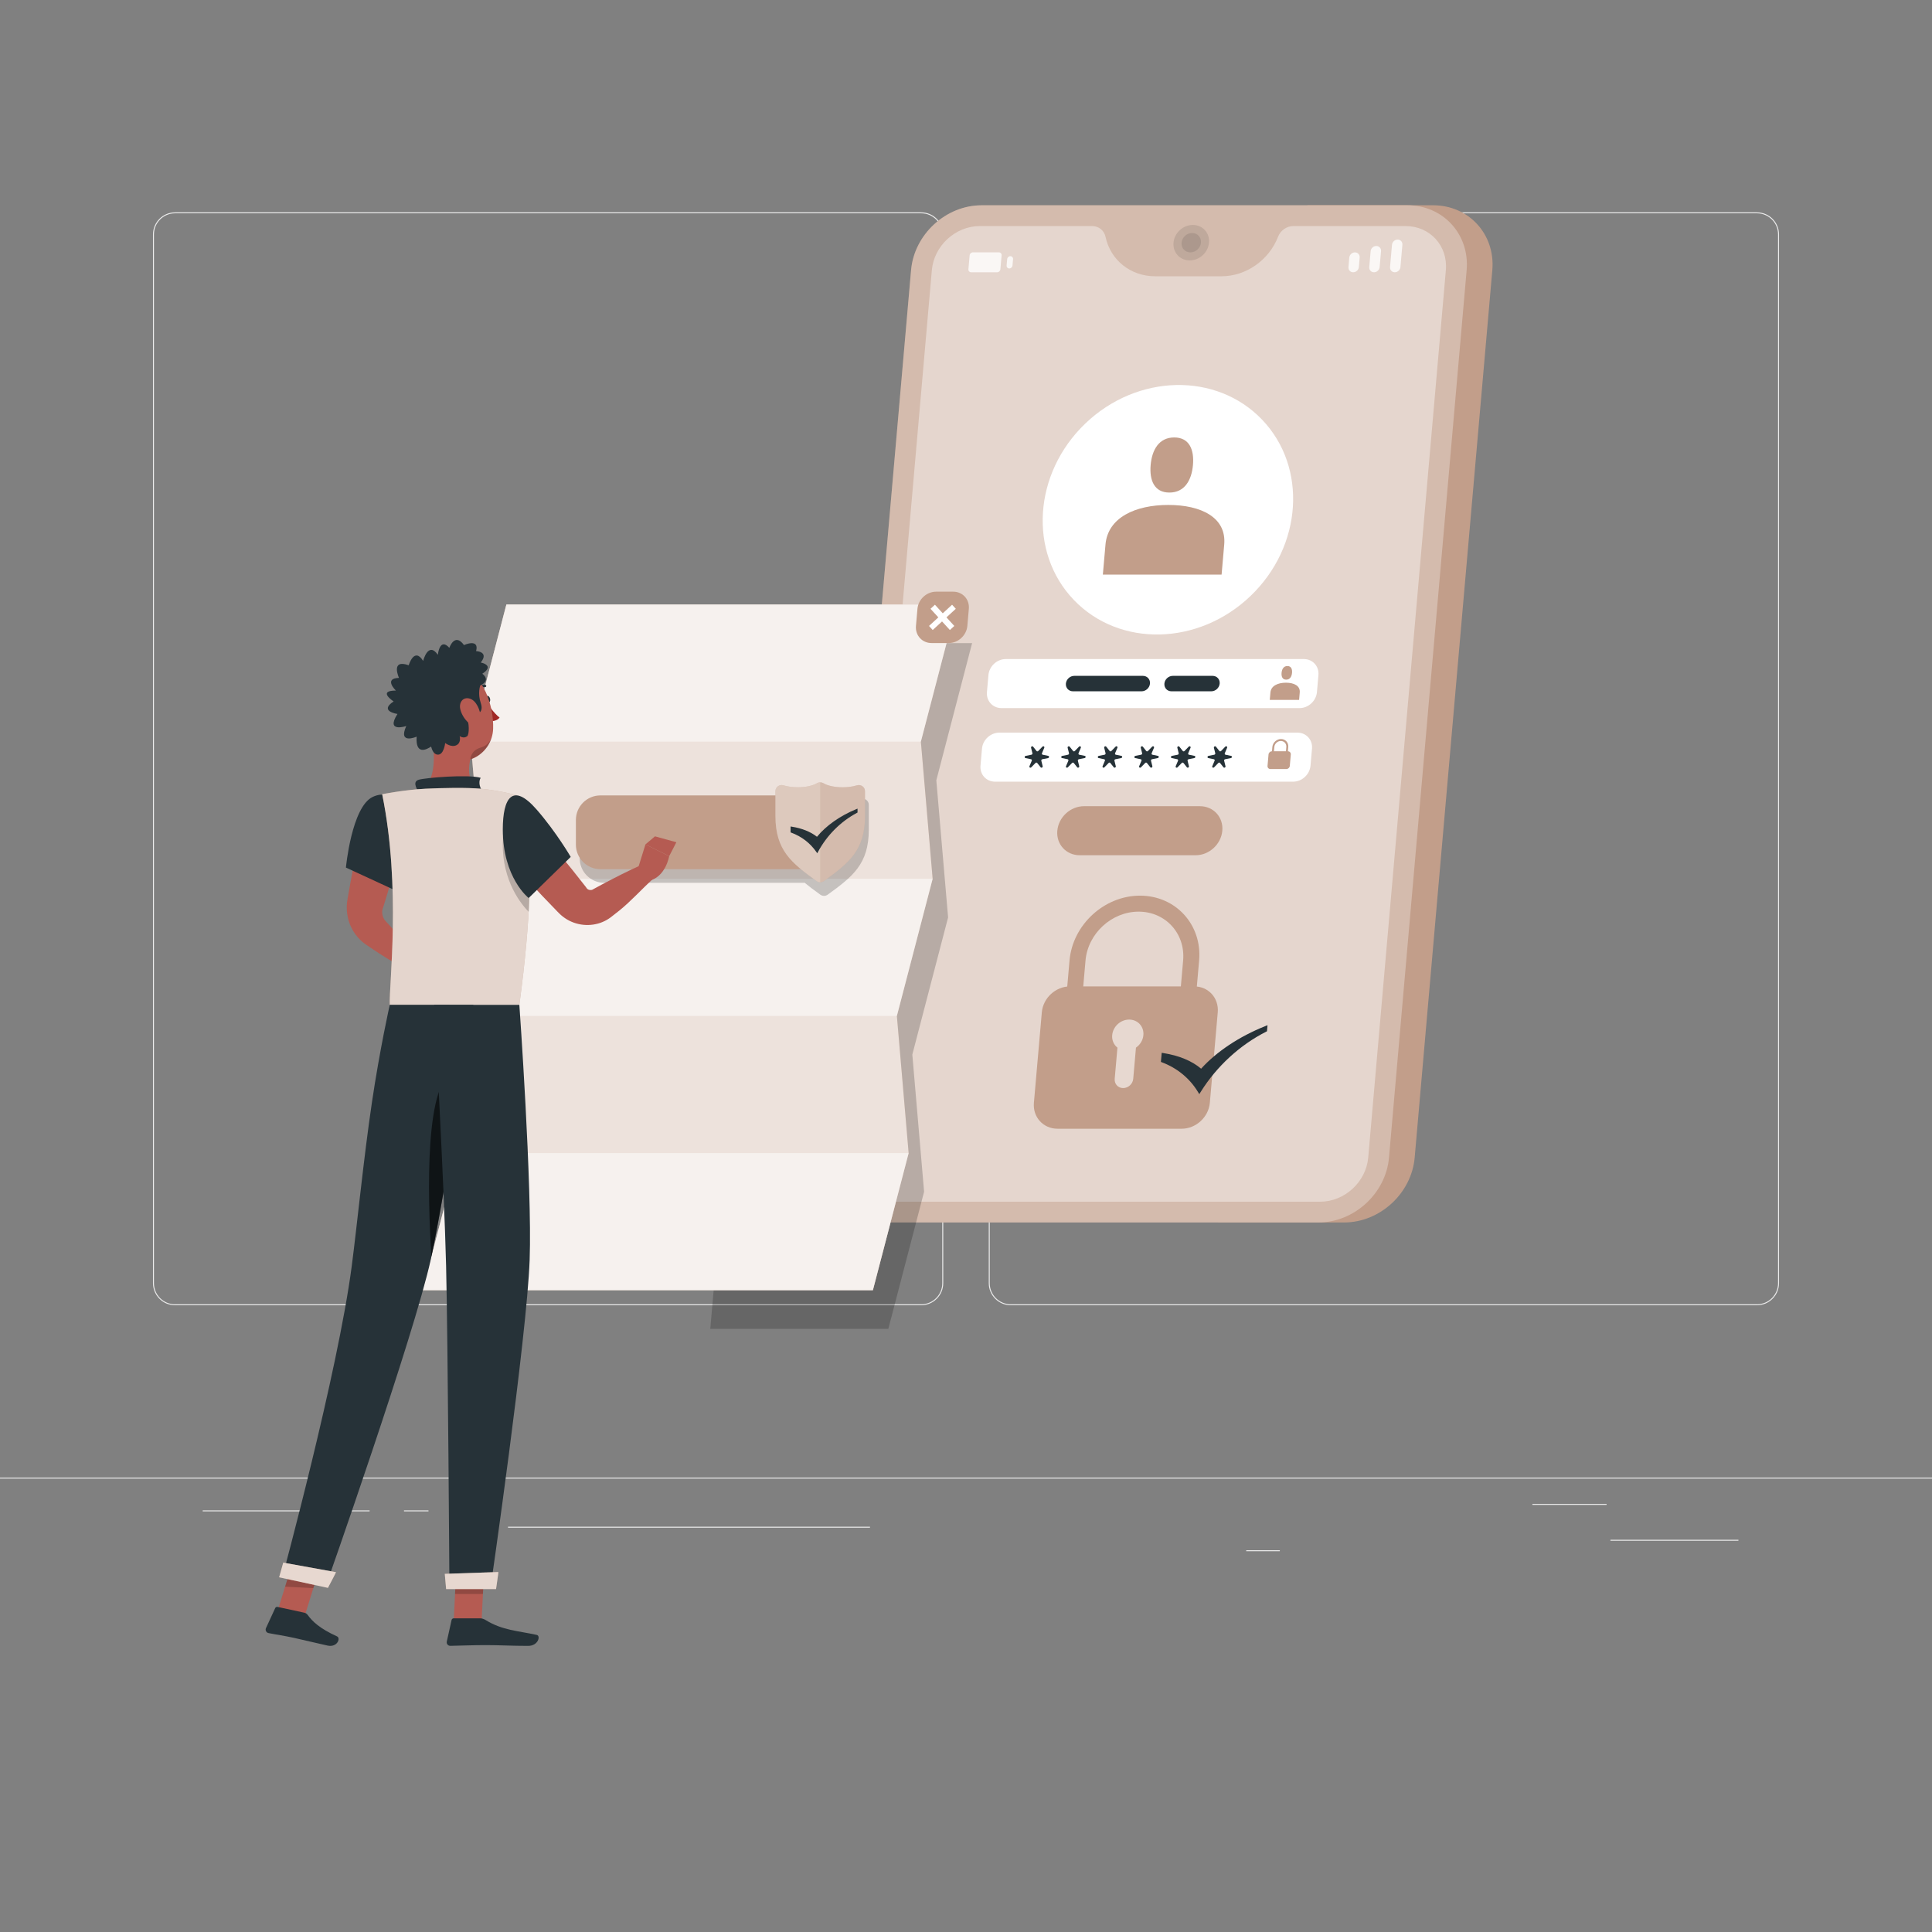 <svg width="170" height="170" viewBox="0 0 170 170" fill="none" xmlns="http://www.w3.org/2000/svg">
<rect x="0" y="0" width="170" height="170" fill="#808080" stroke="none"/>
<path d="M152.966 135.488H141.705V135.573H152.966V135.488Z" fill="#EBEBEB"/>
<path d="M112.615 136.41H109.659V136.495H112.615V136.41Z" fill="#EBEBEB"/>
<path d="M141.365 132.331H134.839V132.416H141.365V132.331Z" fill="#EBEBEB"/>
<path d="M32.522 132.901H17.836V132.986H32.522V132.901Z" fill="#EBEBEB"/>
<path d="M37.702 132.901H35.549V132.986H37.702V132.901Z" fill="#EBEBEB"/>
<path d="M76.55 134.338H44.7V134.423H76.55V134.338Z" fill="#EBEBEB"/>
<path d="M81.056 114.852H15.403C14.333 114.852 13.462 113.981 13.462 112.911V20.624C13.462 19.554 14.333 18.684 15.403 18.684H81.056C82.126 18.684 82.997 19.554 82.997 20.624V112.911C82.997 113.981 82.126 114.852 81.056 114.852ZM15.403 18.769C14.379 18.769 13.547 19.601 13.547 20.625V112.912C13.547 113.935 14.379 114.767 15.403 114.767H81.056C82.079 114.767 82.912 113.935 82.912 112.912V20.624C82.912 19.601 82.079 18.769 81.056 18.769L15.403 18.769Z" fill="#EBEBEB"/>
<path d="M154.597 114.852H88.944C87.874 114.852 87.003 113.981 87.003 112.911V20.624C87.003 19.554 87.874 18.684 88.944 18.684H154.597C155.668 18.684 156.538 19.554 156.538 20.624V112.911C156.538 113.981 155.667 114.852 154.597 114.852ZM88.944 18.769C87.921 18.769 87.088 19.601 87.088 20.625V112.912C87.088 113.935 87.921 114.767 88.944 114.767H154.597C155.621 114.767 156.453 113.935 156.453 112.912V20.624C156.453 19.601 155.621 18.769 154.597 18.769L88.944 18.769Z" fill="#EBEBEB"/>
<path d="M170 130.016H0V130.101H170V130.016Z" fill="#EBEBEB"/>
<path d="M126.102 18.062H115.031L107.201 107.567H118.271C121.42 107.567 124.205 105.006 124.48 101.858L131.312 23.772C131.587 20.624 129.25 18.062 126.102 18.062Z" fill="#C29E8A"/>
<path d="M123.843 18.062H86.375C83.227 18.062 80.442 20.624 80.166 23.772L73.335 101.858C73.059 105.006 75.396 107.567 78.545 107.567H116.012C119.161 107.567 121.946 105.006 122.221 101.858L129.053 23.772C129.328 20.624 126.991 18.062 123.843 18.062Z" fill="#C29E8A"/>
<path opacity="0.3" d="M123.843 18.062H86.375C83.227 18.062 80.442 20.624 80.166 23.772L73.335 101.858C73.059 105.006 75.396 107.567 78.545 107.567H116.012C119.161 107.567 121.946 105.006 122.221 101.858L129.053 23.772C129.328 20.624 126.991 18.062 123.843 18.062Z" fill="white"/>
<path opacity="0.4" d="M123.683 19.892H113.804C113.222 19.892 112.675 20.274 112.459 20.832C111.66 22.896 109.638 24.31 107.483 24.31H101.642C99.488 24.31 97.712 22.896 97.275 20.832C97.156 20.274 96.676 19.892 96.094 19.892H86.215C84.072 19.892 82.183 21.629 81.995 23.772L75.164 101.857C74.976 104 76.561 105.738 78.704 105.738H116.172C118.315 105.738 120.204 104 120.392 101.857L127.224 23.772C127.411 21.629 125.826 19.892 123.683 19.892Z" fill="white"/>
<path d="M114.349 62.307H88.127C87.349 62.307 86.774 61.676 86.842 60.899L86.974 59.399C87.042 58.621 87.727 57.991 88.505 57.991H114.727C115.504 57.991 116.079 58.622 116.011 59.399L115.88 60.899C115.812 61.676 115.127 62.307 114.349 62.307Z" fill="white"/>
<path d="M113.783 68.781H87.561C86.783 68.781 86.208 68.15 86.276 67.373L86.407 65.872C86.475 65.095 87.161 64.465 87.938 64.465H114.16C114.938 64.465 115.513 65.095 115.445 65.872L115.314 67.373C115.246 68.15 114.56 68.781 113.783 68.781Z" fill="white"/>
<path opacity="0.1" d="M106.382 21.354C106.306 22.216 105.546 22.915 104.684 22.915C103.822 22.915 103.184 22.216 103.26 21.354C103.335 20.492 104.095 19.793 104.958 19.793C105.819 19.793 106.457 20.492 106.382 21.354Z" fill="black"/>
<path opacity="0.1" d="M105.674 21.355C105.633 21.826 105.217 22.207 104.746 22.207C104.275 22.207 103.927 21.826 103.968 21.355C104.009 20.884 104.424 20.502 104.895 20.502C105.367 20.502 105.715 20.884 105.674 21.355Z" fill="black"/>
<g opacity="0.8">
<path d="M119.07 23.958C118.818 23.958 118.631 23.753 118.653 23.5L118.726 22.664C118.748 22.412 118.971 22.207 119.223 22.207C119.476 22.207 119.663 22.412 119.641 22.664L119.568 23.5C119.546 23.753 119.323 23.958 119.07 23.958Z" fill="white"/>
<path d="M122.729 23.958C122.477 23.958 122.29 23.753 122.312 23.5L122.484 21.538C122.506 21.286 122.728 21.081 122.981 21.081C123.234 21.081 123.421 21.286 123.399 21.538L123.227 23.5C123.205 23.753 122.982 23.958 122.729 23.958Z" fill="white"/>
<path d="M120.9 23.958C120.647 23.958 120.46 23.754 120.482 23.501L120.605 22.102C120.627 21.849 120.85 21.645 121.102 21.645C121.355 21.645 121.542 21.849 121.52 22.102L121.397 23.501C121.375 23.754 121.153 23.958 120.9 23.958Z" fill="white"/>
</g>
<g opacity="0.8">
<path d="M87.745 23.957H85.448C85.305 23.957 85.199 23.841 85.212 23.698L85.32 22.465C85.332 22.322 85.458 22.206 85.601 22.206H87.898C88.041 22.206 88.147 22.322 88.134 22.465L88.026 23.698C88.014 23.841 87.888 23.957 87.745 23.957Z" fill="white"/>
<path d="M88.81 23.623C88.666 23.623 88.561 23.507 88.573 23.364L88.623 22.8C88.635 22.657 88.761 22.541 88.904 22.541C89.047 22.541 89.153 22.657 89.141 22.8L89.091 23.364C89.079 23.507 88.953 23.623 88.81 23.623Z" fill="white"/>
</g>
<path d="M110.033 52.445C114.608 48.065 115.064 41.116 111.051 36.924C107.038 32.732 100.076 32.884 95.501 37.264C90.926 41.643 90.47 48.592 94.483 52.784C98.496 56.976 105.458 56.824 110.033 52.445Z" fill="white"/>
<path d="M102.802 44.431C99.917 44.431 97.482 45.528 97.274 47.913L97.042 50.56H107.49L107.721 47.913C107.93 45.528 105.687 44.431 102.802 44.431Z" fill="#C29E8A"/>
<path d="M102.898 43.341C104.236 43.341 104.854 42.255 104.971 40.916C105.088 39.578 104.66 38.492 103.321 38.492C101.983 38.492 101.365 39.578 101.248 40.916C101.131 42.255 101.559 43.341 102.898 43.341Z" fill="#C29E8A"/>
<path d="M113.152 60.072C112.44 60.072 111.838 60.343 111.787 60.932L111.73 61.586H114.31L114.367 60.932C114.419 60.343 113.865 60.072 113.152 60.072Z" fill="#C29E8A"/>
<path d="M113.176 59.803C113.507 59.803 113.659 59.535 113.688 59.204C113.717 58.873 113.611 58.605 113.28 58.605C112.95 58.605 112.797 58.874 112.768 59.204C112.74 59.535 112.845 59.803 113.176 59.803Z" fill="#C29E8A"/>
<path d="M105.207 75.254H95.004C93.812 75.254 92.93 74.288 93.035 73.097C93.139 71.905 94.19 70.939 95.382 70.939H105.585C106.776 70.939 107.658 71.905 107.553 73.097C107.449 74.288 106.399 75.254 105.207 75.254Z" fill="#C29E8A"/>
<path d="M103.976 99.319H93.056C91.797 99.319 90.865 98.298 90.975 97.039L91.672 89.074C91.782 87.815 92.892 86.794 94.152 86.794H105.072C106.331 86.794 107.262 87.815 107.152 89.074L106.456 97.039C106.345 98.298 105.235 99.319 103.976 99.319Z" fill="#C29E8A"/>
<g opacity="0.6">
<path d="M100.608 91.086C100.675 90.328 100.114 89.714 99.356 89.714C98.598 89.714 97.93 90.328 97.864 91.086C97.824 91.537 98.01 91.934 98.325 92.184L98.085 94.927C98.045 95.377 98.378 95.742 98.828 95.742C99.279 95.742 99.675 95.377 99.715 94.927L99.955 92.184C100.314 91.934 100.569 91.538 100.608 91.086Z" fill="white"/>
</g>
<path d="M105.168 88.452H103.761L104.106 84.511C104.313 82.143 102.555 80.217 100.187 80.217C97.819 80.217 95.724 82.143 95.517 84.511L95.172 88.452H93.765L94.11 84.511C94.385 81.367 97.166 78.81 100.31 78.81C103.454 78.81 105.788 81.367 105.513 84.511L105.168 88.452Z" fill="#C29E8A"/>
<path d="M113.325 66.107L113.358 65.729C113.392 65.343 113.105 65.028 112.718 65.028C112.332 65.028 111.99 65.343 111.956 65.729L111.924 66.107C111.769 66.107 111.633 66.232 111.62 66.387L111.532 67.392C111.518 67.546 111.632 67.671 111.787 67.671H113.188C113.342 67.671 113.478 67.546 113.492 67.392L113.58 66.387C113.593 66.232 113.479 66.107 113.325 66.107ZM112.703 65.201C112.995 65.201 113.21 65.438 113.185 65.729L113.152 66.107H112.097L112.13 65.729C112.155 65.438 112.412 65.201 112.703 65.201Z" fill="#C29E8A"/>
<path d="M92.237 66.51L91.748 66.409C91.69 66.397 91.66 66.336 91.684 66.279L91.888 65.797C91.932 65.694 91.806 65.618 91.727 65.7L91.357 66.08C91.313 66.126 91.243 66.126 91.207 66.08L90.904 65.7C90.84 65.618 90.7 65.694 90.726 65.797L90.845 66.279C90.859 66.336 90.819 66.397 90.759 66.409L90.252 66.51C90.144 66.531 90.13 66.684 90.235 66.706L90.724 66.807C90.782 66.819 90.812 66.88 90.788 66.937L90.584 67.418C90.54 67.522 90.666 67.598 90.745 67.516L91.115 67.135C91.159 67.09 91.229 67.09 91.265 67.135L91.568 67.516C91.633 67.598 91.772 67.522 91.746 67.418L91.627 66.937C91.613 66.88 91.653 66.819 91.713 66.807L92.22 66.706C92.329 66.684 92.342 66.531 92.237 66.51Z" fill="#263238"/>
<path d="M95.454 66.51L94.965 66.409C94.908 66.397 94.878 66.336 94.902 66.279L95.105 65.797C95.149 65.694 95.023 65.618 94.944 65.7L94.575 66.08C94.531 66.126 94.461 66.126 94.425 66.08L94.122 65.7C94.057 65.618 93.918 65.694 93.943 65.797L94.063 66.279C94.077 66.336 94.036 66.397 93.976 66.409L93.47 66.51C93.361 66.531 93.348 66.684 93.452 66.706L93.941 66.807C93.999 66.819 94.029 66.88 94.005 66.937L93.801 67.418C93.757 67.522 93.883 67.598 93.962 67.516L94.332 67.135C94.376 67.09 94.446 67.09 94.482 67.135L94.785 67.516C94.85 67.598 94.989 67.522 94.963 67.418L94.844 66.937C94.83 66.88 94.871 66.819 94.93 66.807L95.437 66.706C95.546 66.684 95.559 66.531 95.454 66.51Z" fill="#263238"/>
<path d="M98.672 66.51L98.183 66.409C98.125 66.397 98.095 66.336 98.119 66.279L98.323 65.797C98.367 65.694 98.241 65.618 98.162 65.7L97.792 66.08C97.748 66.126 97.678 66.126 97.642 66.08L97.339 65.7C97.274 65.618 97.135 65.694 97.161 65.797L97.28 66.279C97.294 66.336 97.254 66.397 97.194 66.409L96.687 66.51C96.578 66.531 96.565 66.684 96.67 66.706L97.159 66.807C97.216 66.819 97.246 66.88 97.222 66.937L97.019 67.418C96.975 67.522 97.101 67.598 97.18 67.516L97.549 67.135C97.593 67.09 97.664 67.09 97.699 67.135L98.002 67.516C98.067 67.598 98.206 67.522 98.181 67.418L98.061 66.937C98.047 66.88 98.088 66.819 98.148 66.807L98.654 66.706C98.763 66.684 98.777 66.531 98.672 66.51Z" fill="#263238"/>
<path d="M101.889 66.51L101.401 66.409C101.343 66.397 101.313 66.336 101.337 66.279L101.541 65.797C101.584 65.694 101.459 65.618 101.379 65.7L101.01 66.08C100.966 66.126 100.896 66.126 100.86 66.08L100.557 65.7C100.492 65.618 100.353 65.694 100.378 65.797L100.498 66.279C100.512 66.336 100.472 66.397 100.411 66.409L99.905 66.51C99.796 66.531 99.783 66.684 99.888 66.706L100.377 66.807C100.435 66.819 100.465 66.88 100.44 66.937L100.237 67.418C100.193 67.522 100.319 67.598 100.398 67.516L100.767 67.135C100.811 67.09 100.882 67.09 100.917 67.135L101.22 67.516C101.285 67.598 101.424 67.522 101.399 67.418L101.279 66.937C101.265 66.88 101.306 66.819 101.366 66.807L101.872 66.706C101.981 66.684 101.995 66.531 101.889 66.51Z" fill="#263238"/>
<path d="M105.107 66.51L104.618 66.409C104.56 66.397 104.53 66.336 104.554 66.279L104.758 65.797C104.802 65.694 104.676 65.618 104.597 65.7L104.227 66.08C104.183 66.126 104.113 66.126 104.077 66.08L103.774 65.7C103.709 65.618 103.57 65.694 103.596 65.797L103.715 66.279C103.73 66.336 103.689 66.397 103.629 66.409L103.122 66.51C103.013 66.531 103 66.684 103.105 66.706L103.594 66.807C103.652 66.819 103.682 66.88 103.657 66.937L103.454 67.418C103.41 67.522 103.536 67.598 103.615 67.516L103.985 67.135C104.028 67.09 104.098 67.09 104.134 67.135L104.437 67.516C104.502 67.598 104.641 67.522 104.616 67.418L104.497 66.937C104.482 66.88 104.523 66.819 104.583 66.807L105.09 66.706C105.198 66.684 105.212 66.531 105.107 66.51Z" fill="#263238"/>
<path d="M108.324 66.51L107.835 66.409C107.778 66.397 107.748 66.336 107.772 66.279L107.975 65.797C108.019 65.694 107.894 65.618 107.814 65.7L107.445 66.08C107.401 66.126 107.331 66.126 107.295 66.08L106.992 65.7C106.927 65.618 106.788 65.694 106.813 65.797L106.933 66.279C106.947 66.336 106.906 66.397 106.846 66.409L106.34 66.51C106.231 66.531 106.218 66.684 106.322 66.706L106.811 66.807C106.869 66.819 106.899 66.88 106.875 66.937L106.671 67.418C106.627 67.522 106.753 67.598 106.832 67.516L107.202 67.135C107.246 67.09 107.316 67.09 107.352 67.135L107.655 67.516C107.72 67.598 107.859 67.522 107.833 67.418L107.714 66.937C107.7 66.88 107.74 66.819 107.8 66.807L108.307 66.706C108.416 66.684 108.429 66.531 108.324 66.51Z" fill="#263238"/>
<path d="M100.569 59.47H94.528C94.152 59.47 93.822 59.774 93.789 60.149C93.756 60.525 94.033 60.829 94.409 60.829H100.45C100.825 60.829 101.156 60.525 101.189 60.149C101.222 59.774 100.944 59.47 100.569 59.47Z" fill="#263238"/>
<path d="M106.701 59.47H103.196C102.821 59.47 102.49 59.774 102.457 60.149C102.424 60.525 102.702 60.829 103.077 60.829H106.582C106.958 60.829 107.289 60.525 107.322 60.149C107.355 59.774 107.077 59.47 106.701 59.47Z" fill="#263238"/>
<path d="M111.329 90.291C109.052 91.201 107.055 92.527 105.688 94.036C104.887 93.354 103.747 92.88 102.381 92.664L102.221 92.638L102.151 93.44L102.241 93.474C103.589 93.983 104.686 94.887 105.414 96.087L105.528 96.276L105.655 96.073C107.055 93.831 109.098 91.952 111.406 90.783L111.484 90.743L111.531 90.21L111.329 90.291Z" fill="#263238"/>
<path opacity="0.2" d="M68.345 56.591C67.92 57.338 67.64 58.171 67.563 59.054L62.499 116.929H78.166L81.313 104.862L80.277 92.794L83.425 80.726L82.389 68.659L85.537 56.591H68.345V56.591Z" fill="black"/>
<path d="M81.029 65.258L84.177 53.19H44.558L41.411 65.258L42.447 77.326L39.299 89.394L40.335 101.462L37.188 113.529H76.806L79.953 101.462L78.917 89.394L82.065 77.326L81.029 65.258Z" fill="#C29E8A"/>
<path opacity="0.7" d="M81.029 65.258L84.177 53.19H44.558L41.411 65.258L42.447 77.326L39.299 89.394L40.335 101.462L37.188 113.529H76.806L79.953 101.462L78.917 89.394L82.065 77.326L81.029 65.258Z" fill="white"/>
<path opacity="0.5" d="M81.029 65.258H41.411L44.558 53.19H84.177L81.029 65.258Z" fill="white"/>
<path opacity="0.5" d="M78.917 89.394H39.299L42.447 77.326H82.065L78.917 89.394Z" fill="white"/>
<path opacity="0.5" d="M76.806 113.53H37.188L40.335 101.462H79.953L76.806 113.53Z" fill="white"/>
<path opacity="0.2" d="M75.728 70.302C75.387 70.408 74.951 70.472 74.476 70.472C73.777 70.472 73.162 70.334 72.813 70.125C72.717 70.068 72.611 70.039 72.506 70.039C72.408 70.039 72.311 70.067 72.22 70.116C72.213 70.12 72.206 70.121 72.199 70.125C72.196 70.127 72.191 70.129 72.187 70.132C72.058 70.207 71.894 70.273 71.704 70.327C71.377 70.418 70.973 70.472 70.536 70.472C70.417 70.472 70.301 70.468 70.188 70.461C69.849 70.438 69.54 70.382 69.285 70.302C69.24 70.288 69.195 70.28 69.152 70.277C68.843 70.257 68.566 70.493 68.566 70.82V71.189H53.167C51.975 71.189 51.009 72.155 51.009 73.347V75.522C51.009 76.713 51.975 77.68 53.167 77.68H70.686C70.725 77.68 70.763 77.676 70.801 77.674C70.99 77.83 71.187 77.986 71.395 78.144C71.645 78.333 71.908 78.525 72.183 78.725C72.375 78.864 72.638 78.864 72.83 78.725C75.033 77.127 76.447 76.025 76.447 72.998V70.821C76.447 70.446 76.085 70.19 75.728 70.302Z" fill="black"/>
<path d="M70.351 76.481H52.832C51.641 76.481 50.674 75.515 50.674 74.323V72.148C50.674 70.957 51.64 69.99 52.832 69.99H70.351C71.543 69.99 72.509 70.956 72.509 72.148V74.323C72.509 75.515 71.543 76.481 70.351 76.481Z" fill="#C29E8A"/>
<path d="M74.142 69.274C73.442 69.274 72.828 69.135 72.478 68.927C72.286 68.812 72.057 68.812 71.865 68.927C71.515 69.135 70.901 69.274 70.201 69.274C69.726 69.274 69.29 69.21 68.95 69.104C68.593 68.992 68.231 69.248 68.231 69.622V71.799C68.231 74.827 69.645 75.929 71.848 77.526C72.04 77.665 72.303 77.665 72.495 77.526C74.698 75.929 76.112 74.827 76.112 71.799V69.622C76.112 69.248 75.75 68.992 75.393 69.104C75.053 69.21 74.617 69.274 74.142 69.274Z" fill="#C29E8A"/>
<path opacity="0.3" d="M74.142 69.274C73.442 69.274 72.828 69.135 72.478 68.927C72.286 68.812 72.057 68.812 71.865 68.927C71.515 69.135 70.901 69.274 70.201 69.274C69.726 69.274 69.29 69.21 68.95 69.104C68.593 68.992 68.231 69.248 68.231 69.622V71.799C68.231 74.827 69.645 75.929 71.848 77.526C72.04 77.665 72.303 77.665 72.495 77.526C74.698 75.929 76.112 74.827 76.112 71.799V69.622C76.112 69.248 75.75 68.992 75.393 69.104C75.053 69.21 74.617 69.274 74.142 69.274Z" fill="white"/>
<path opacity="0.2" d="M71.865 68.927C71.515 69.135 70.901 69.274 70.201 69.274C69.726 69.274 69.29 69.21 68.95 69.104C68.593 68.992 68.231 69.248 68.231 69.622V71.799C68.231 74.827 69.645 75.929 71.848 77.526C71.944 77.596 72.058 77.631 72.171 77.631V68.841C72.066 68.841 71.961 68.869 71.865 68.927Z" fill="white"/>
<path d="M75.329 71.205C73.906 71.794 72.687 72.653 71.888 73.63C71.33 73.188 70.566 72.882 69.669 72.741L69.564 72.725V73.244L69.624 73.266C70.525 73.596 71.287 74.181 71.827 74.958L71.911 75.08L71.982 74.95C72.762 73.497 73.979 72.28 75.407 71.523L75.456 71.497V71.152L75.329 71.205Z" fill="#263238"/>
<path d="M83.477 56.584H81.974C81.14 56.584 80.524 55.909 80.597 55.075L80.728 53.572C80.801 52.738 81.536 52.062 82.37 52.062H83.873C84.707 52.062 85.323 52.738 85.25 53.572L85.119 55.075C85.046 55.909 84.311 56.584 83.477 56.584Z" fill="#C29E8A"/>
<path d="M84.102 53.569L83.776 53.211L82.955 53.966L82.266 53.211L81.877 53.569L82.566 54.323L81.745 55.078L82.071 55.436L82.892 54.681L83.581 55.436L83.97 55.078L83.281 54.323L84.102 53.569Z" fill="white"/>
<path d="M46.612 72.122C47.484 73.07 48.317 74.051 49.139 75.042C49.962 76.032 50.765 77.039 51.557 78.055C51.592 78.1 51.578 78.082 51.586 78.095C51.59 78.101 51.591 78.11 51.596 78.115C51.604 78.125 51.609 78.141 51.62 78.15C51.635 78.175 51.658 78.193 51.681 78.217C51.729 78.26 51.795 78.293 51.869 78.307C51.905 78.312 51.943 78.317 51.983 78.314C52.004 78.316 52.022 78.31 52.044 78.309C52.056 78.309 52.064 78.303 52.076 78.302C52.093 78.294 52.082 78.31 52.129 78.282L52.981 77.82C54.123 77.215 55.275 76.624 56.466 76.093L57.461 77.326C56.502 78.209 55.502 79.313 54.494 80.123L53.732 80.721C53.713 80.739 53.631 80.793 53.58 80.827C53.521 80.865 53.464 80.906 53.401 80.939C53.278 81.007 53.153 81.075 53.021 81.127C52.76 81.24 52.481 81.312 52.199 81.355C51.632 81.44 51.043 81.383 50.493 81.186C50.219 81.087 49.954 80.956 49.712 80.788C49.588 80.707 49.475 80.613 49.362 80.518C49.305 80.471 49.255 80.418 49.202 80.367L49.066 80.23C48.167 79.307 47.277 78.376 46.407 77.426C45.537 76.478 44.676 75.521 43.855 74.529L46.612 72.122Z" fill="#B55B52"/>
<path d="M56.003 76.844L56.795 74.299L58.881 75.338C58.881 75.338 58.577 77.196 57.059 77.518L56.003 76.844Z" fill="#B55B52"/>
<path d="M57.632 73.592L59.514 74.11L58.882 75.337L56.795 74.298L57.632 73.592Z" fill="#B55B52"/>
<path d="M35.638 72.816C35.411 73.897 35.133 74.966 34.843 76.033C34.553 77.099 34.237 78.159 33.909 79.216L33.787 79.613L33.725 79.811C33.713 79.854 33.704 79.865 33.693 79.894C33.655 79.994 33.633 80.103 33.628 80.217C33.623 80.444 33.676 80.696 33.824 80.915C33.837 80.95 33.954 81.073 34.045 81.172L34.328 81.479L34.884 82.102C35.251 82.523 35.616 82.945 35.963 83.389L34.778 84.76C34.288 84.482 33.818 84.181 33.348 83.88L32.651 83.42L32.306 83.185C32.189 83.103 32.095 83.049 31.907 82.893C31.261 82.345 30.777 81.566 30.6 80.702C30.51 80.27 30.488 79.82 30.538 79.375C30.551 79.268 30.571 79.144 30.588 79.052L30.624 78.848L30.696 78.439C30.887 77.349 31.09 76.261 31.319 75.18C31.548 74.099 31.79 73.021 32.081 71.955L35.638 72.816Z" fill="#B55B52"/>
<path d="M34.798 83.292L36.201 82.574L36.82 84.959C36.82 84.959 35.694 85.39 34.823 84.836L34.798 83.292Z" fill="#B55B52"/>
<path d="M38.14 81.811L38.203 83.999L36.637 85.023L36.094 82.62L38.14 81.811Z" fill="#B55B52"/>
<path d="M42.726 61.574C42.761 61.743 42.878 61.861 42.988 61.839C43.098 61.816 43.16 61.661 43.125 61.493C43.091 61.324 42.974 61.206 42.864 61.228C42.754 61.251 42.692 61.406 42.726 61.574Z" fill="#263238"/>
<path d="M42.862 61.864C42.862 61.864 43.443 62.758 43.96 63.142C43.718 63.481 43.186 63.456 43.186 63.456L42.862 61.864Z" fill="#A02724"/>
<path d="M41.919 60.764C41.895 60.764 41.87 60.755 41.85 60.737C41.81 60.699 41.807 60.635 41.845 60.594C42.224 60.184 42.684 60.257 42.704 60.26C42.759 60.269 42.796 60.321 42.787 60.377C42.777 60.431 42.725 60.468 42.671 60.459C42.656 60.457 42.296 60.404 41.994 60.731C41.974 60.753 41.946 60.764 41.919 60.764Z" fill="#263238"/>
<path d="M37.823 63.944C38.198 65.504 38.572 68.362 37.234 69.402C37.234 69.402 37.757 70.984 41.312 70.984C45.222 70.984 43.181 69.965 43.181 69.965C41.047 69.55 41.102 67.697 41.473 66.485L37.823 63.944Z" fill="#B55B52"/>
<path d="M36.817 69.691C36.584 69.258 36.328 68.762 36.859 68.607C37.442 68.436 41.193 68.119 42.294 68.44C41.956 69.042 42.529 69.782 42.529 69.782L36.817 69.691Z" fill="#263238"/>
<path d="M39.923 142.647H42.376L42.62 137.71H40.167L39.923 142.647Z" fill="#B55B52"/>
<path d="M24.356 141.967L26.841 142.098L28.351 137.234L25.866 137.103L24.356 141.967Z" fill="#B55B52"/>
<path d="M26.765 141.902L24.424 141.395C24.339 141.376 24.252 141.42 24.216 141.499L23.403 143.262C23.319 143.445 23.431 143.659 23.628 143.698C24.448 143.861 24.856 143.899 25.885 144.122C26.518 144.259 27.948 144.607 28.823 144.797C29.678 144.982 29.999 144.146 29.658 143.99C28.128 143.292 27.49 142.676 27.075 142.103C27.001 142 26.89 141.929 26.765 141.902Z" fill="#263238"/>
<path d="M42.246 142.4H39.918C39.831 142.4 39.755 142.461 39.736 142.546L39.315 144.441C39.272 144.637 39.42 144.823 39.622 144.82C40.462 144.806 41.675 144.756 42.731 144.756C43.965 144.756 45.031 144.824 46.478 144.824C47.353 144.824 47.596 143.939 47.23 143.859C45.562 143.494 44.201 143.455 42.759 142.566C42.603 142.47 42.43 142.4 42.246 142.4Z" fill="#263238"/>
<path d="M32.793 70.123C30.941 71.003 30.438 76.339 30.438 76.339L35.018 78.455C35.018 78.455 36.154 76.781 36.242 74.148C36.333 71.389 34.685 69.223 32.793 70.123Z" fill="#263238"/>
<path opacity="0.4" d="M35.277 73.413C34.45 74.697 34.528 76.683 34.815 78.361L35.017 78.456C35.017 78.456 36.155 76.779 36.242 74.147C36.247 73.982 36.247 73.819 36.241 73.66L35.277 73.413Z" fill="black"/>
<path d="M45.572 69.994C45.572 69.994 47.842 72.557 45.699 88.42C42.263 88.42 35.968 88.42 34.296 88.42C34.218 86.67 35.317 78.132 33.629 69.884C33.629 69.884 35.584 69.492 37.446 69.402C38.903 69.332 41.012 69.285 42.293 69.402C43.982 69.556 45.572 69.994 45.572 69.994Z" fill="#C29E8A"/>
<path opacity="0.6" d="M45.572 69.994C45.572 69.994 47.842 72.557 45.699 88.42C42.263 88.42 35.968 88.42 34.296 88.42C34.218 86.67 35.317 78.132 33.629 69.884C33.629 69.884 35.584 69.492 37.446 69.402C38.903 69.332 41.012 69.285 42.293 69.402C43.982 69.556 45.572 69.994 45.572 69.994Z" fill="#FAFAFA"/>
<path opacity="0.2" d="M46.569 74.842L46.526 74.805L44.258 73.593C44.027 77.085 45.588 79.273 46.517 80.231C46.645 77.994 46.641 76.229 46.569 74.842Z" fill="black"/>
<path opacity="0.2" d="M42.62 137.711L42.494 140.256H40.04L40.165 137.711H42.62Z" fill="black"/>
<path opacity="0.2" d="M25.865 137.104L28.351 137.236L27.571 139.743L25.086 139.612L25.865 137.104Z" fill="black"/>
<path d="M37.034 62.359C37.581 64.403 37.798 65.627 39.059 66.477C40.956 67.755 43.318 66.288 43.392 64.122C43.459 62.172 42.552 59.158 40.359 58.746C38.198 58.34 36.486 60.316 37.034 62.359Z" fill="#B55B52"/>
<path d="M41.654 88.42C41.654 88.42 39.234 104.712 37.906 110.815C36.452 117.499 28.653 139.613 28.653 139.613L24.837 138.787C24.837 138.787 29.727 120.765 30.948 111.421C31.424 107.775 31.999 101.897 32.727 96.996C33.431 92.25 34.296 88.42 34.296 88.42H41.654Z" fill="#263238"/>
<path d="M29.566 138.338C29.583 138.342 28.855 139.718 28.855 139.718L24.561 138.789L24.924 137.498L29.566 138.338Z" fill="#C29E8A"/>
<path opacity="0.6" d="M29.566 138.338C29.583 138.342 28.855 139.718 28.855 139.718L24.561 138.789L24.924 137.498L29.566 138.338Z" fill="white"/>
<path opacity="0.6" d="M40.125 94.225C37.327 94.773 37.623 105.205 37.96 110.571C38.767 106.779 39.947 99.48 40.754 94.3C40.569 94.207 40.36 94.179 40.125 94.225Z" fill="black"/>
<path d="M45.699 88.42C45.699 88.42 46.837 104.359 46.605 110.86C46.364 117.622 43.157 139.763 43.157 139.763H39.546C39.546 139.763 39.413 118.017 39.253 111.376C39.078 104.136 38.204 88.42 38.204 88.42H45.699Z" fill="#263238"/>
<path d="M43.852 138.325C43.869 138.325 43.648 139.825 43.648 139.825H39.255L39.137 138.486L43.852 138.325Z" fill="#C29E8A"/>
<path opacity="0.6" d="M43.852 138.325C43.869 138.325 43.648 139.825 43.648 139.825H39.255L39.137 138.486L43.852 138.325Z" fill="white"/>
<path d="M44.242 72.98C44.242 77.257 46.518 79.019 46.518 79.019L50.218 75.402C50.218 75.402 48.96 73.234 47.23 71.245C45.092 68.786 44.242 70.229 44.242 72.98Z" fill="#263238"/>
<path opacity="0.2" d="M43.263 64.895C43.169 65.158 42.922 65.602 42.303 65.779C41.4 66.038 41.388 66.803 41.388 66.803L41.399 66.817C42.261 66.533 42.978 65.821 43.263 64.895Z" fill="black"/>
<path d="M42.303 58.297C43.066 57.336 41.893 57.29 41.893 57.29C42.198 56.142 40.826 56.76 40.826 56.76C40.003 55.625 39.538 57.006 39.538 57.006C38.684 56.045 38.527 57.616 38.527 57.616C37.67 56.397 37.234 58.156 37.234 58.156C36.446 56.889 35.963 58.539 35.963 58.539C34.334 57.956 35.108 59.649 35.108 59.649C33.718 59.688 34.833 60.763 34.833 60.763C33.168 60.767 34.636 61.721 34.636 61.721C33.314 62.589 34.974 62.822 34.974 62.822C33.895 64.51 35.748 63.884 35.748 63.884C34.997 65.554 36.662 64.818 36.662 64.818C36.554 66.43 37.485 65.991 37.932 65.693C38.018 66.017 38.179 66.361 38.479 66.4C39.059 66.476 39.172 65.38 39.172 65.38C39.172 65.38 39.711 65.799 40.163 65.572C40.615 65.345 40.445 64.77 40.445 64.77C40.445 64.77 40.79 65.028 41.107 64.782C41.301 64.631 41.302 63.549 41.055 63.169L41.94 62.822C41.94 62.822 42.597 62.73 42.303 61.864C42.01 60.998 42.259 60.314 42.259 60.314C43.258 59.846 42.438 59.283 42.438 59.283C43.593 58.535 42.303 58.297 42.303 58.297Z" fill="#263238"/>
<path d="M40.511 62.445C40.65 62.981 41.002 63.442 41.371 63.717C41.926 64.129 42.34 63.723 42.3 63.095C42.265 62.53 41.933 61.635 41.321 61.467C40.719 61.302 40.352 61.831 40.511 62.445Z" fill="#B55B52"/>
</svg>
